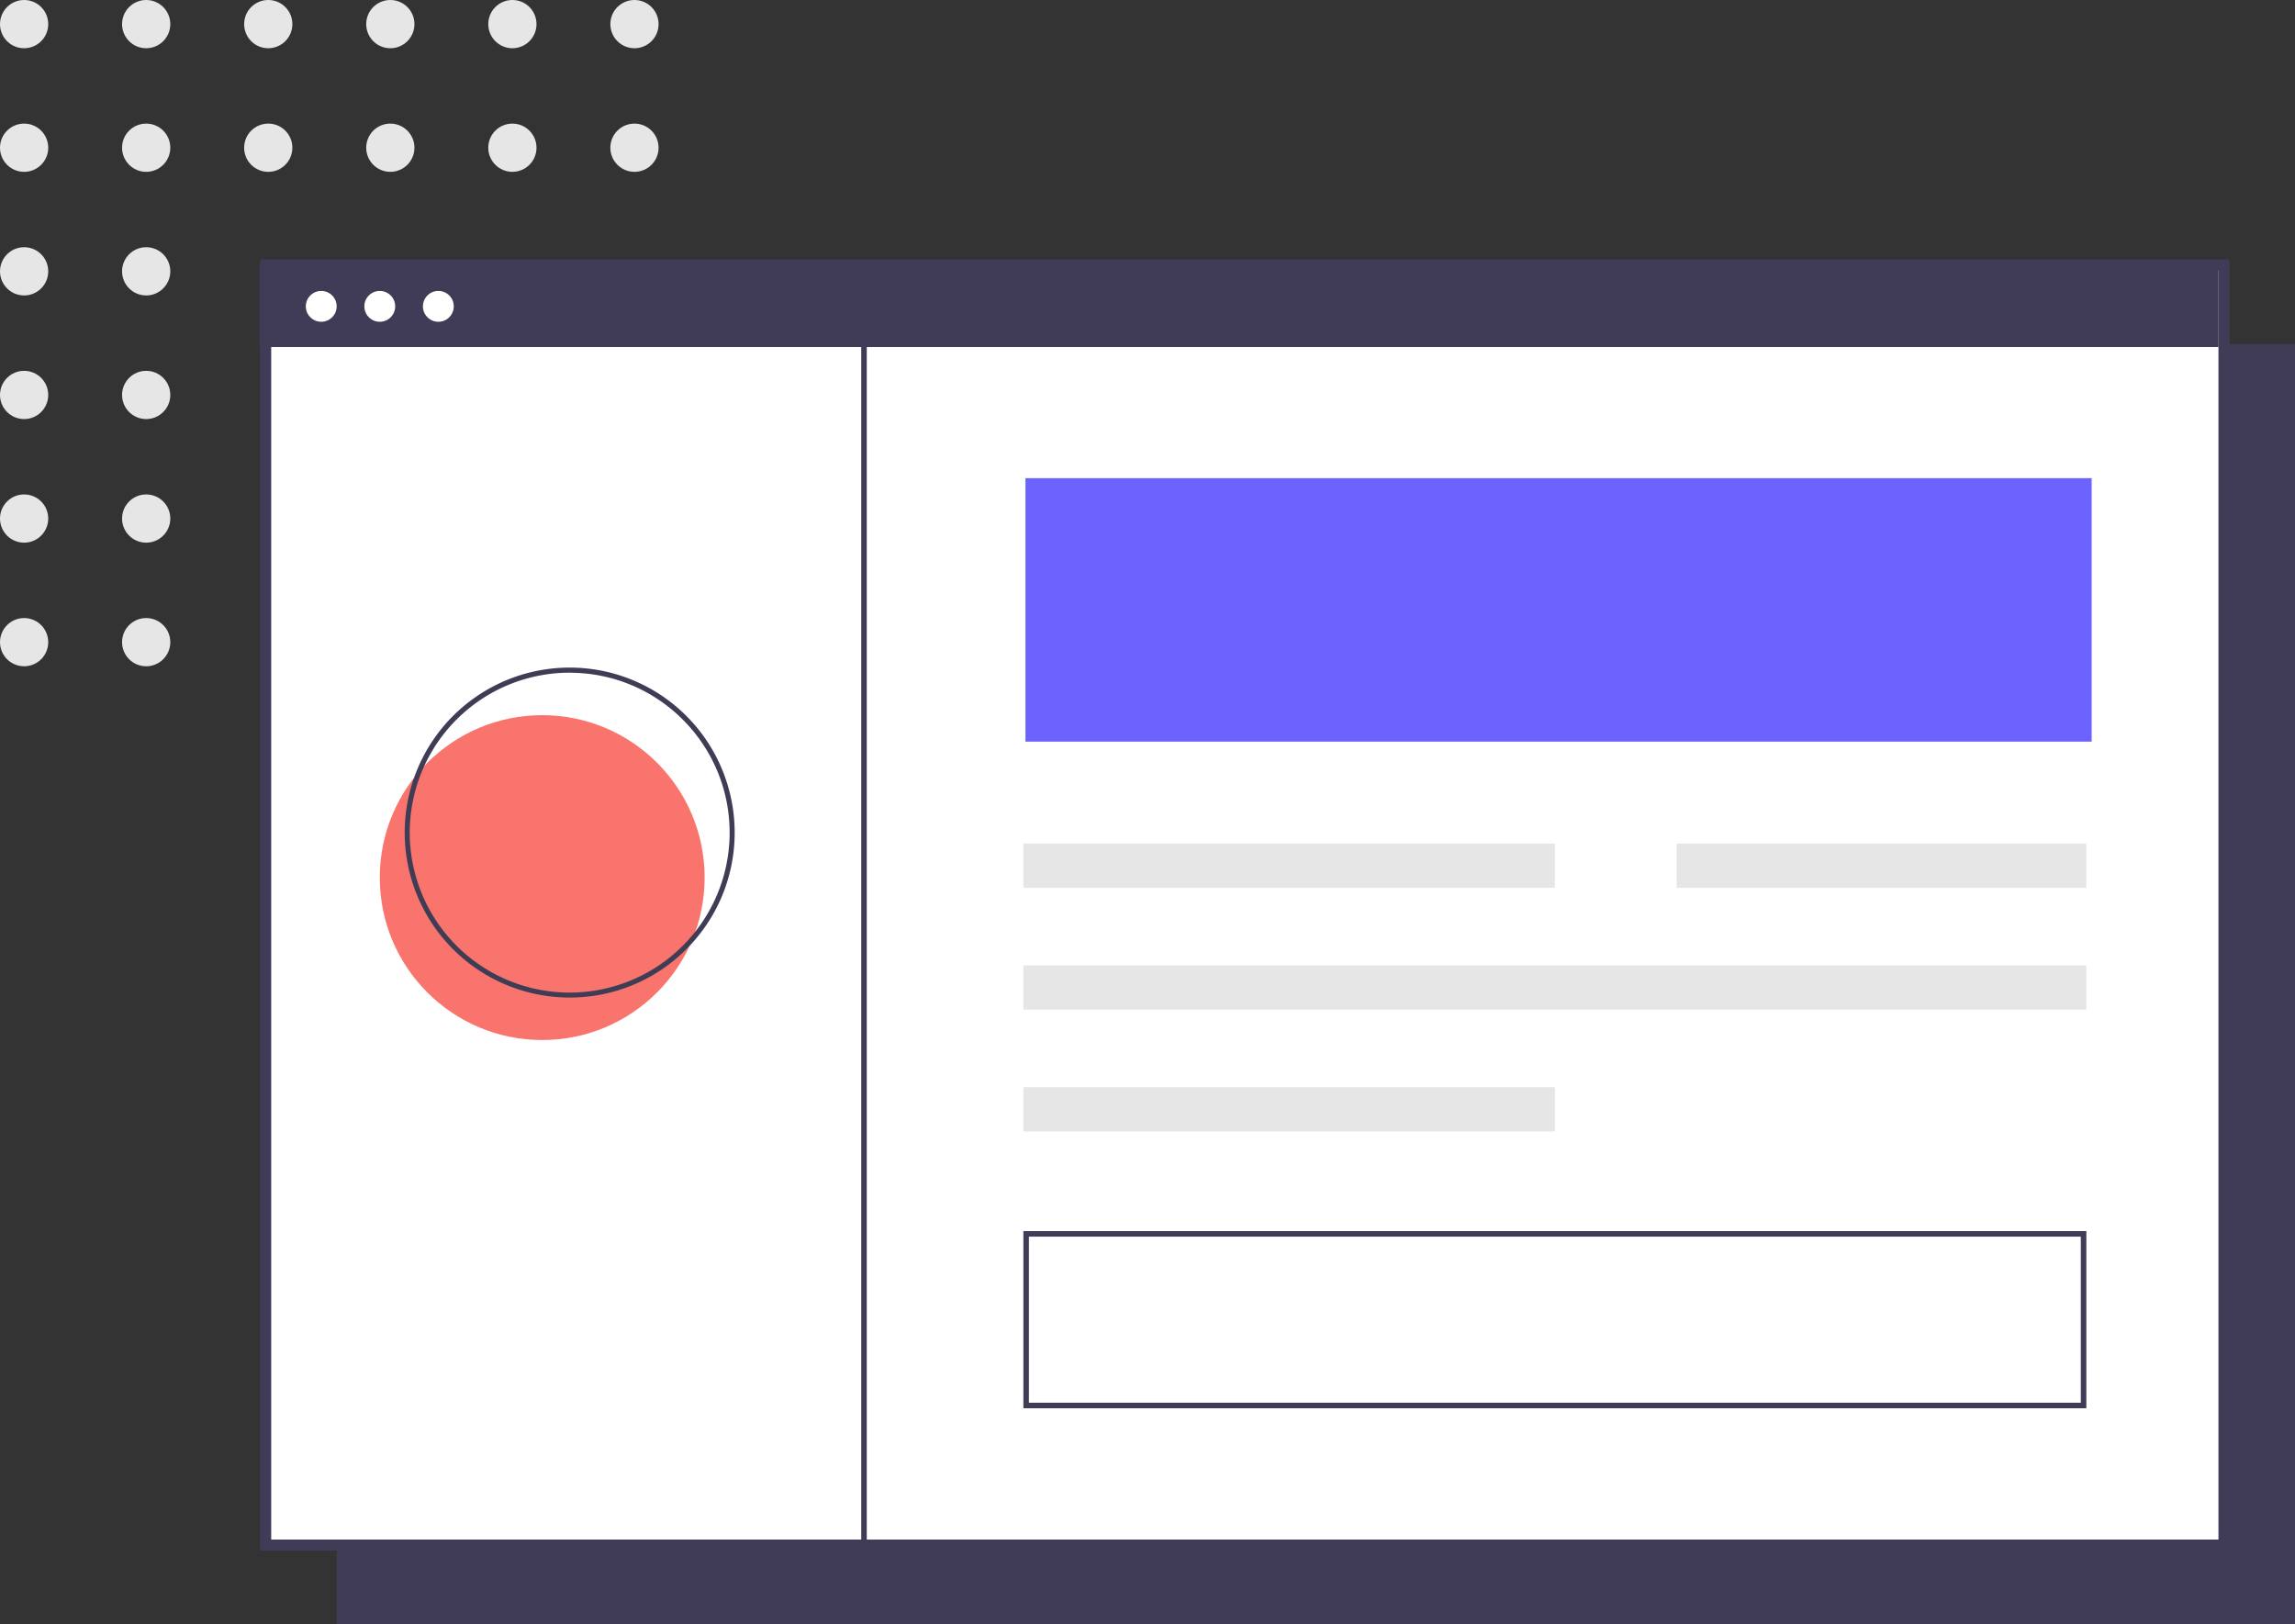 <svg xmlns="http://www.w3.org/2000/svg" width="207.271" height="146.691"><rect width="100%" height="100%" fill="#333333" stroke="none"/><path fill="#403c58" d="M30.406 31.074h176.865V146.69H30.406z"/><path fill="#fff" stroke="#403c58" d="M23.993 23.924h176.865V139.54H23.993z"/><path fill="#403c58" d="M23.426 23.824h176.94v7.517H23.426z"/><g fill="#fff"><circle cx="29.012" cy="27.667" r="1.393"/><circle cx="34.299" cy="27.667" r="1.393"/><circle cx="39.589" cy="27.667" r="1.393"/></g><circle cx="48.969" cy="79.257" fill="#f9746c" r="14.669"/><path d="M51.451 90.09a14.9 14.9 0 01-10.536-25.436A14.9 14.9 0 0166.351 75.19c0 8.229-6.671 14.9-14.9 14.9zm0-29.339a14.445 14.445 0 1014.444 14.444c-.003-7.975-6.469-14.439-14.444-14.439z" fill="#3f3d56"/><path d="M78.032 31.074V139.29" fill="none" stroke="#403c58" stroke-width=".5"/><path fill="#6c63ff" d="M92.614 43.182h96.293v23.796H92.614z"/><g fill="#e6e6e6"><path d="M92.426 76.182h48v4h-48zm0 11h96v4h-96zM151.426 76.182h37v4h-37zm-59 22h48v4h-48z"/></g><g fill="#fff" stroke="#403c58"><path d="M92.426 111.182h96v16h-96z" stroke="none"/><path fill="none" d="M92.676 111.432h95.5v15.5h-95.5z" stroke-width=".5"/></g><g fill="#e6e6e6"><circle cx="2.178" cy="2.178" r="2.178"/><circle cx="13.202" cy="2.178" r="2.178"/><circle cx="24.227" cy="2.178" r="2.178"/><circle cx="35.252" cy="2.178" r="2.178"/><circle cx="46.276" cy="2.178" r="2.178"/><circle cx="57.301" cy="2.178" r="2.178"/><circle cx="2.178" cy="13.341" r="2.178"/><circle cx="13.202" cy="13.341" r="2.178"/><circle cx="24.227" cy="13.341" r="2.178"/><circle cx="35.252" cy="13.341" r="2.178"/><circle cx="46.276" cy="13.341" r="2.178"/><circle cx="57.301" cy="13.341" r="2.178"/><circle cx="2.178" cy="24.504" r="2.178"/><circle cx="13.202" cy="24.504" r="2.178"/><circle cx="2.178" cy="35.668" r="2.178"/><circle cx="13.202" cy="35.668" r="2.178"/><circle cx="2.178" cy="46.831" r="2.178"/><circle cx="13.202" cy="46.831" r="2.178"/><circle cx="2.178" cy="57.994" r="2.178"/><circle cx="13.202" cy="57.994" r="2.178"/></g></svg>